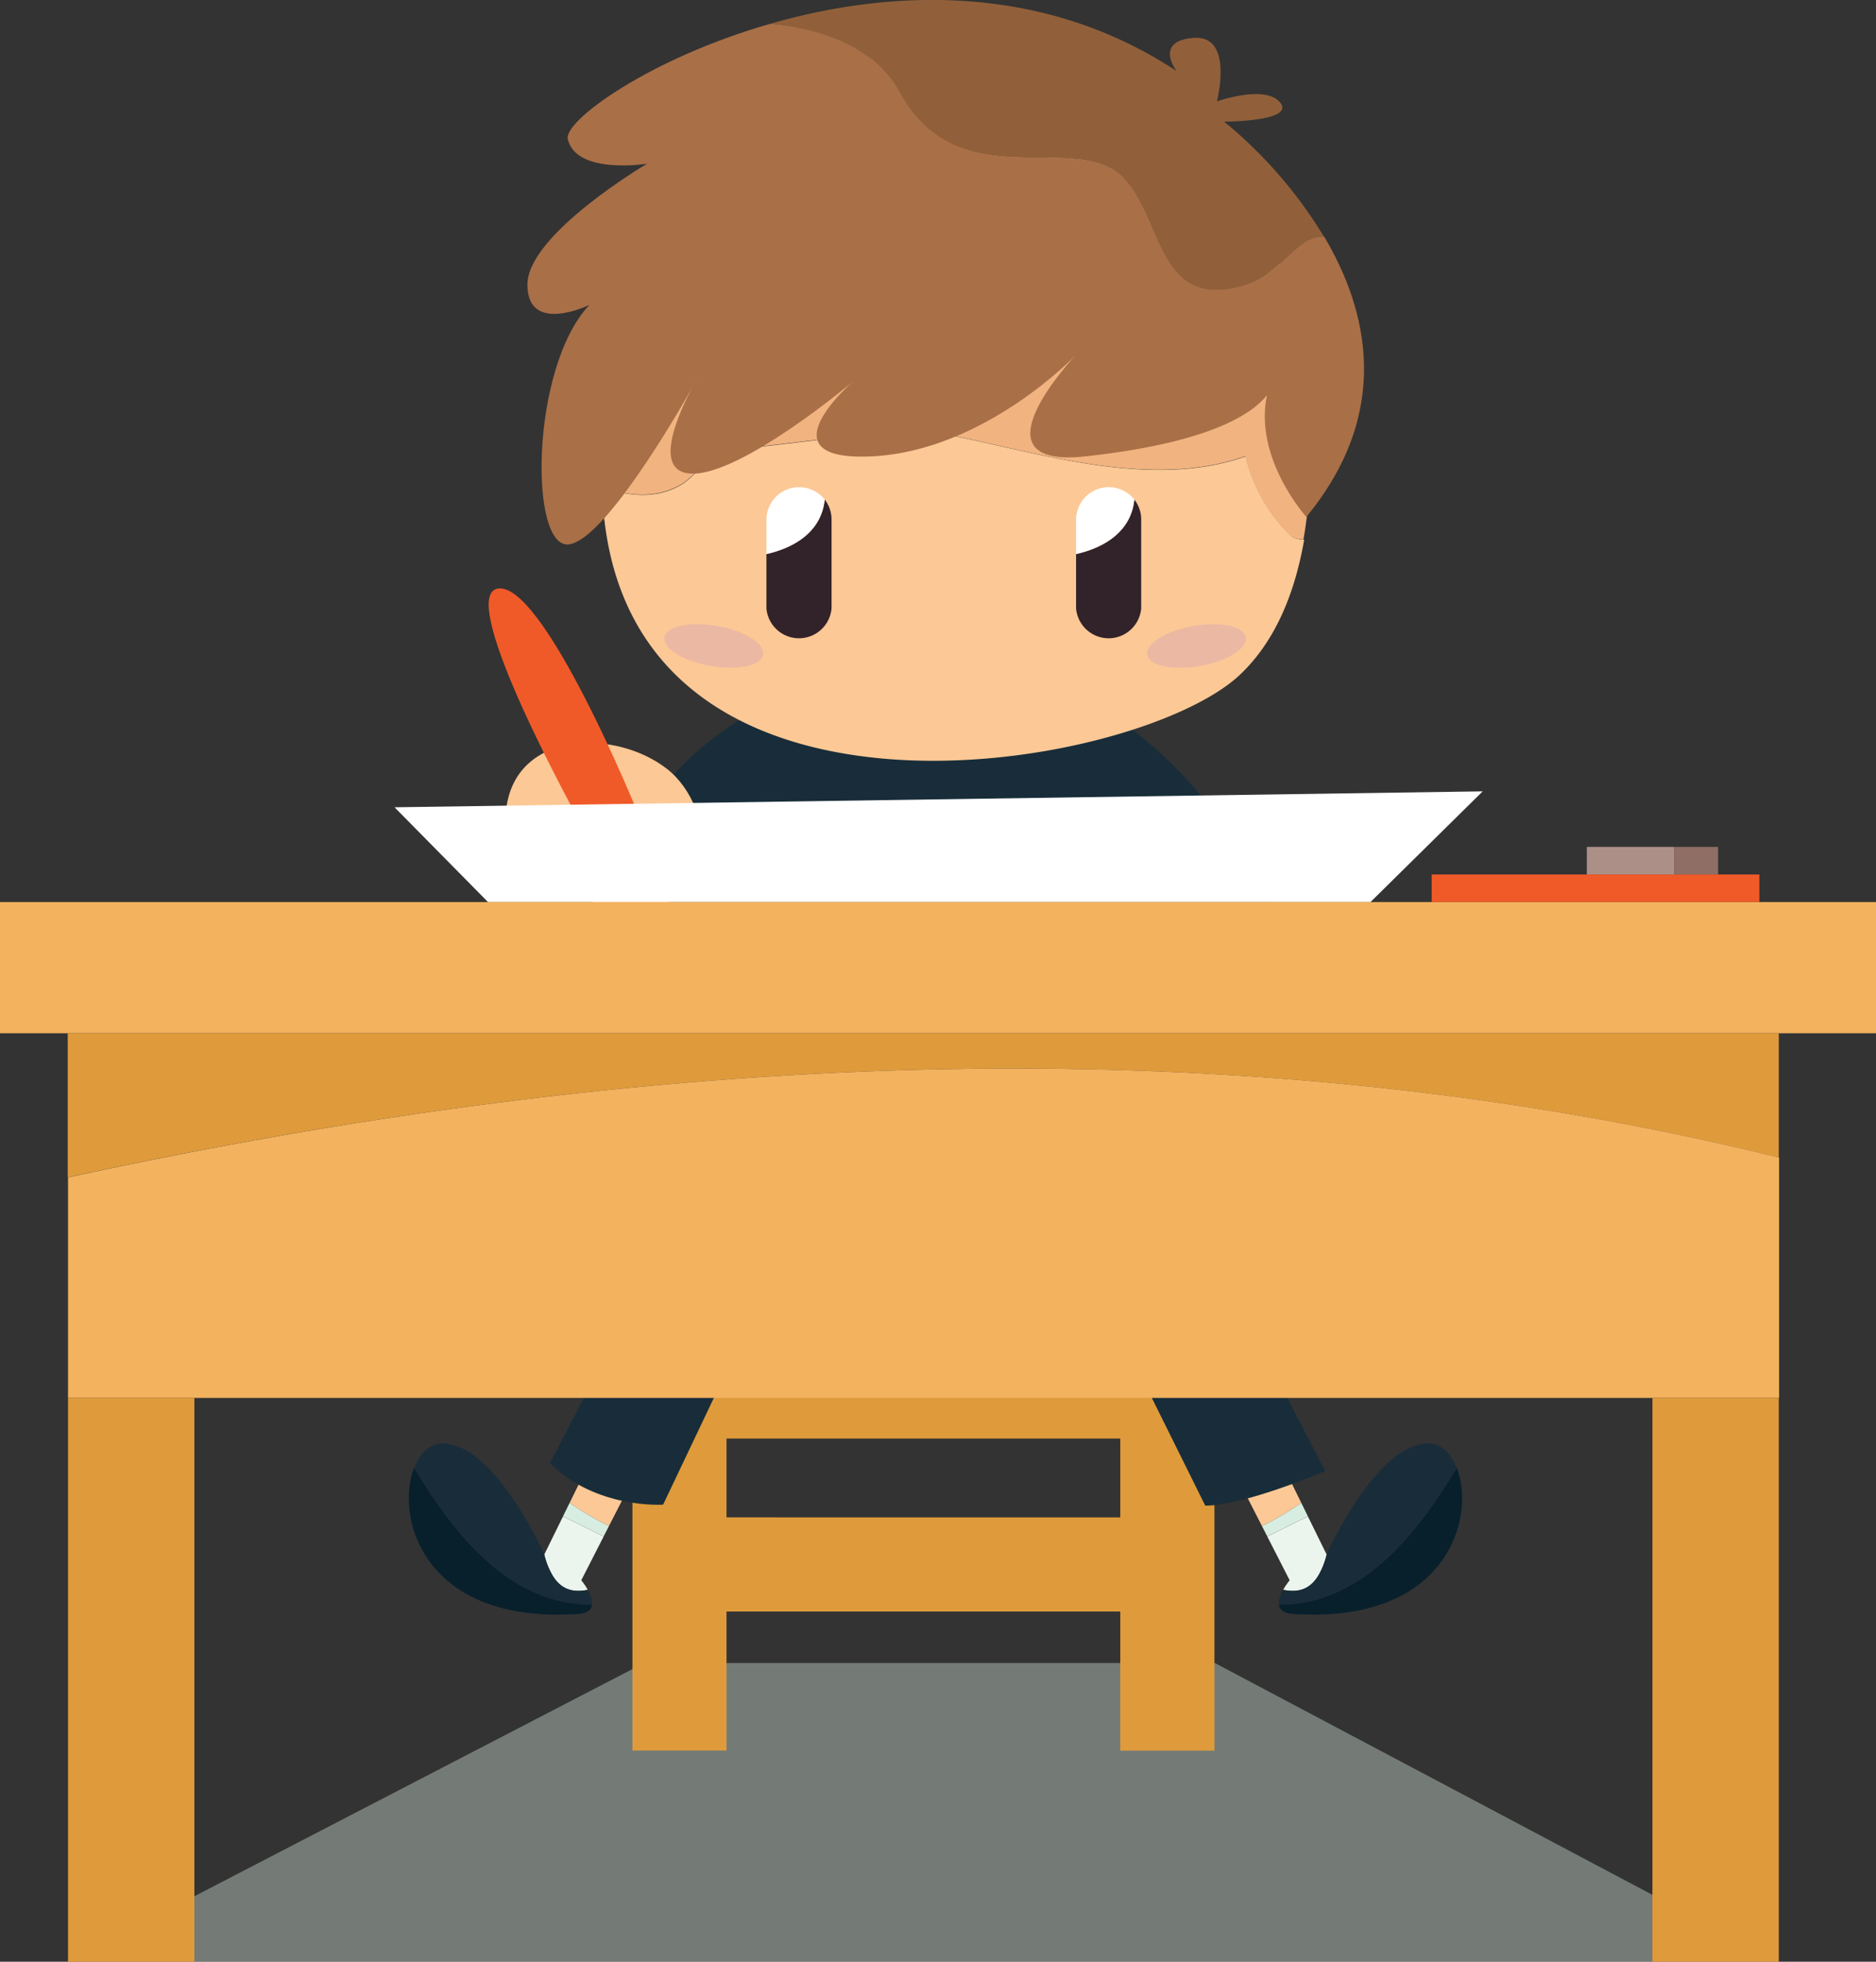 <svg xmlns="http://www.w3.org/2000/svg" viewBox="0 0 316.86 331.27"><rect x="0" y="0" width="316.86" height="331.27" fill="#333333" stroke="none"/><defs><style>.cls-1{isolation:isolate;}.cls-2{fill:#d6e7da;opacity:0.4;mix-blend-mode:multiply;}.cls-3{fill:#df9b3b;}.cls-4{fill:#ecb07c;}.cls-5{fill:#fcc895;}.cls-6{fill:#d8ede2;}.cls-7{fill:#ebf5ee;}.cls-8{fill:#08202c;}.cls-9{fill:#182d39;}.cls-10{fill:#32232a;}.cls-11{fill:#f05a29;}.cls-12{fill:#f1b380;}.cls-13{fill:#efd8b3;}.cls-14{fill:#fff;}.cls-15{fill:#ebb8a4;}.cls-16{fill:#f1c443;}.cls-17{fill:#91603a;}.cls-18{fill:#a96f47;}.cls-19{fill:#f3b25e;}.cls-20{fill:#ac9088;}.cls-21{fill:#8f6e65;}</style></defs><title>Asset 1</title><g class="cls-1"><g id="Layer_2" data-name="Layer 2"><g id="objets"><polygon class="cls-2" points="300.44 331.27 11.49 331.27 108.8 280.82 205.19 280.82 300.44 331.27"/><path class="cls-3" d="M189.22,217.6H106.82v78h15.89V272.13h66.51v23.49h15.9v-78Zm0,38.63H122.71V242.92h66.51Z"/><path class="cls-4" d="M201.81,217.16l-7.6,3.53,3.36,6.57a37.69,37.69,0,0,0,8.53-1.36Z"/><path class="cls-5" d="M219.79,253.78,206.1,225.9a37.69,37.69,0,0,1-8.53,1.36l15.58,30.44A51.81,51.81,0,0,0,219.79,253.78Z"/><path class="cls-6" d="M219.79,253.78a51.81,51.81,0,0,1-6.64,3.92l.89,1.74c2.29-1.12,4.55-2.28,6.87-3.38Z"/><path class="cls-7" d="M224.07,262.5l-3.16-6.43c-2.32,1.1-4.58,2.26-6.87,3.38l3.79,7.4a11.86,11.86,0,0,0-1.1,1.61c2.51.51,4.74.08,6.26-3a12.82,12.82,0,0,0,1.09-3Z"/><path class="cls-8" d="M216,271c.11.75.68,1.36,2.1,1.52,26.33,1.9,31.25-16.3,27.95-24.68C238.75,260,229.6,270.89,216,271Z"/><path class="cls-9" d="M241.45,243.76c-8.84-.27-17.16,18.24-17.37,18.71a12.82,12.82,0,0,1-1.09,3c-1.53,3-3.76,3.48-6.26,3A4.4,4.4,0,0,0,216,271c13.6-.13,22.74-11,30-23.16C245.09,245.43,243.46,243.82,241.45,243.76Z"/><path class="cls-4" d="M121.79,220.68l-7.6-3.53-5.4,11a51.5,51.5,0,0,0,7.4,3.48Z"/><path class="cls-5" d="M108.8,228.14,96.21,253.78a51.93,51.93,0,0,0,6.64,3.92l13.35-26.08A51.5,51.5,0,0,1,108.8,228.14Z"/><path class="cls-6" d="M96.21,253.78a51.93,51.93,0,0,0,6.64,3.92l-.89,1.74c-2.29-1.12-4.55-2.28-6.87-3.38Z"/><path class="cls-7" d="M91.93,262.5l3.16-6.43c2.32,1.1,4.58,2.26,6.87,3.38l-3.78,7.4a11.9,11.9,0,0,1,1.1,1.61c-2.51.51-4.74.08-6.26-3a12.81,12.81,0,0,1-1.1-3Z"/><path class="cls-8" d="M100,271c-.11.75-.68,1.36-2.1,1.52-26.33,1.9-31.25-16.3-27.95-24.68C77.26,260,86.4,270.89,100,271Z"/><path class="cls-9" d="M74.55,243.76c8.84-.27,17.16,18.24,17.37,18.71a12.81,12.81,0,0,0,1.1,3c1.52,3,3.76,3.48,6.26,3A4.42,4.42,0,0,1,100,271c-13.6-.13-22.74-11-30-23.16C70.91,245.43,72.54,243.82,74.55,243.76Z"/><path class="cls-9" d="M183.93,214.65s-34.71,3.9-52.25-1.95L112,254.08s-11.31.78-19.11-7l24.72-47.62h80.72l25.52,48.94s-13.65,5.85-20.28,5.85Z"/><path class="cls-8" d="M116.86,224.61c-2.43-1-6-3.43-7.15-2s-4,4.29-2.86,6,5.72,4,8,4.29S120.29,226,116.86,224.61Z"/><path class="cls-9" d="M214.78,152.32s-17.77-38-50.47-39.56c-53.52-2.49-62.68,39.89-62.68,39.89Z"/><path class="cls-10" d="M111.5,149.44s3.2,7.73.61,9.29-8.11-9.29-8.11-9.29Z"/><path class="cls-5" d="M85.5,136.58s.17,13.83,18.5,16.5,17.33-16.46,8.67-23.23S87.17,123.25,85.5,136.58Z"/><path class="cls-11" d="M107.49,136.71S91.83,98.38,84.16,99.38,98.5,139.83,98.5,139.83,106.78,145.35,107.49,136.71Z"/><path class="cls-5" d="M210.41,77.06c-16.57,5.85-36.06-1-51.65-3.9-8.77-1-24.36,1.95-37,2.92-1,0-4.87,4.87-6.82,5.85-4.19,2.4-8.76,1.84-13.24.38,1.71,63.35,89.95,48.28,107.66,31.69,6.21-5.82,9.41-14.19,10.92-22.88a4.78,4.78,0,0,1-2-.42A27.79,27.79,0,0,1,210.41,77.06Z"/><path class="cls-12" d="M218.93,52.85a44.76,44.76,0,0,0-9.08-18.91c-3.41,5-6.83,10-14.05,6.09C186,35.15,181.18,23.46,172.4,19.56c-11.69-3.9-17.54,10.72-27.29,16.57-6.82,3.9-16.57,3.9-21.44-3.9-1-1.95-1-4.87-1-7.8a6.19,6.19,0,0,0-.59-.94c-8.36,8.59-15,21.26-18.56,39A93.2,93.2,0,0,0,101.65,79c0,1.11,0,2.2,0,3.27,4.48,1.46,9,2,13.24-.38,2-1,5.85-5.85,6.82-5.85,12.67-1,28.26-3.9,37-2.92,15.59,2.92,35.09,9.75,51.65,3.9a27.79,27.79,0,0,0,7.8,13.64,4.78,4.78,0,0,0,2,.42c.13-.76.26-1.52.36-2.28C223.07,71.1,218.93,52.85,218.93,52.85Z"/><path class="cls-13" d="M122.11,23.5a6.19,6.19,0,0,1,.59.94c0,2.92,0,5.85,1,7.8,4.87,7.8,14.61,7.8,21.44,3.9,9.75-5.85,15.59-20.47,27.29-16.57C181.18,23.46,186,35.15,195.79,40c7.22,3.89,10.64-1.09,14.05-6.09C190.78,9.71,148.1-3.2,122.11,23.5Z"/><path class="cls-10" d="M139.29,84.35c-.51,5.2-4.76,8.06-9.84,9.21v9.17a5.52,5.52,0,0,0,11,0V87.78A5.47,5.47,0,0,0,139.29,84.35Z"/><path class="cls-14" d="M139.29,84.35a5.52,5.52,0,0,0-9.84,3.43v5.78C134.53,92.41,138.77,89.55,139.29,84.35Z"/><path class="cls-10" d="M191.59,84.35c-.52,5.2-4.76,8.06-9.84,9.21v9.17a5.52,5.52,0,0,0,11,0V87.78A5.5,5.5,0,0,0,191.59,84.35Z"/><path class="cls-14" d="M191.59,84.35a5.52,5.52,0,0,0-9.84,3.43v5.78C186.83,92.41,191.07,89.55,191.59,84.35Z"/><ellipse class="cls-15" cx="120.57" cy="109.08" rx="3.42" ry="8.45" transform="translate(-7.95 208.67) rotate(-79.91)"/><ellipse class="cls-15" cx="202.1" cy="109.08" rx="8.45" ry="3.42" transform="translate(-15.98 37.1) rotate(-10.09)"/><path class="cls-16" d="M215.53,62.44a16.69,16.69,0,0,0-1.54,4.3C216,64.3,215.53,62.44,215.53,62.44Z"/><path class="cls-16" d="M117,65.31l.79-1.41S117.51,64.44,117,65.31Z"/><path class="cls-17" d="M206.76,20.54s11.94,0,9.5-3.17-10.72-.25-10.72-.25,2.92-11.21-3.9-10.72-2.92,5.6-2.92,5.6C176-3,150.24-1.78,130.16,4c9.54,1,17.87,4.37,21.78,11.7,9.75,17.54,28.26,6.82,37,13.64,7.8,6.82,5.85,24.36,22.41,18.52,4.87-1.95,7.8-7.8,11.69-7.8l.58-.09A76.29,76.29,0,0,0,206.76,20.54Z"/><path class="cls-18" d="M211.39,47.82C194.82,53.67,196.77,36.13,189,29.31c-8.77-6.82-27.29,3.9-37-13.64C148,8.33,139.7,4.92,130.16,4c-20.46,5.84-35,16.42-34.26,19.5,1.46,6.09,13.4,4.14,13.4,4.14S89.08,39.54,89.08,48.07s10.48,3.41,10.48,3.41C89.57,62,89.32,92.9,96.14,91.92,102,91.08,113.88,70.86,117,65.31c.47-.87.79-1.41.79-1.41L117,65.31c-2.09,3.88-7.14,14.47-.18,14.67,8.53.24,27.29-15.59,27.29-15.59S128.3,78,147.31,77.06,181.66,60,181.66,60s-18.27,19.25,1.71,17.06c20.31-2.23,27.85-6.86,30.62-10.32h0c-2.25,10.69,6.65,20.55,6.65,20.55,14.55-17.69,10.43-34.86,3-47.36l-.58.09C219.18,40,216.26,45.88,211.39,47.82Z"/><polygon class="cls-14" points="231.48 152.32 250.43 133.63 66.64 136.32 82.42 152.32 231.48 152.32"/><rect class="cls-19" y="152.32" width="316.86" height="22.16"/><path class="cls-3" d="M300.44,195.47v-21h-289v24.34C106.66,178.15,205.46,172.07,300.44,195.47Z"/><path class="cls-19" d="M11.49,198.82v37.24h289V195.47C205.46,172.07,106.66,178.15,11.49,198.82Z"/><rect class="cls-3" x="11.49" y="236.06" width="21.34" height="95.21"/><rect class="cls-3" x="279.1" y="236.06" width="21.34" height="95.21"/><rect class="cls-11" x="241.81" y="147.67" width="55.35" height="4.65"/><rect class="cls-20" x="268.02" y="143.01" width="14.78" height="4.65"/><rect class="cls-21" x="282.8" y="143.01" width="7.39" height="4.65"/></g></g></g></svg>